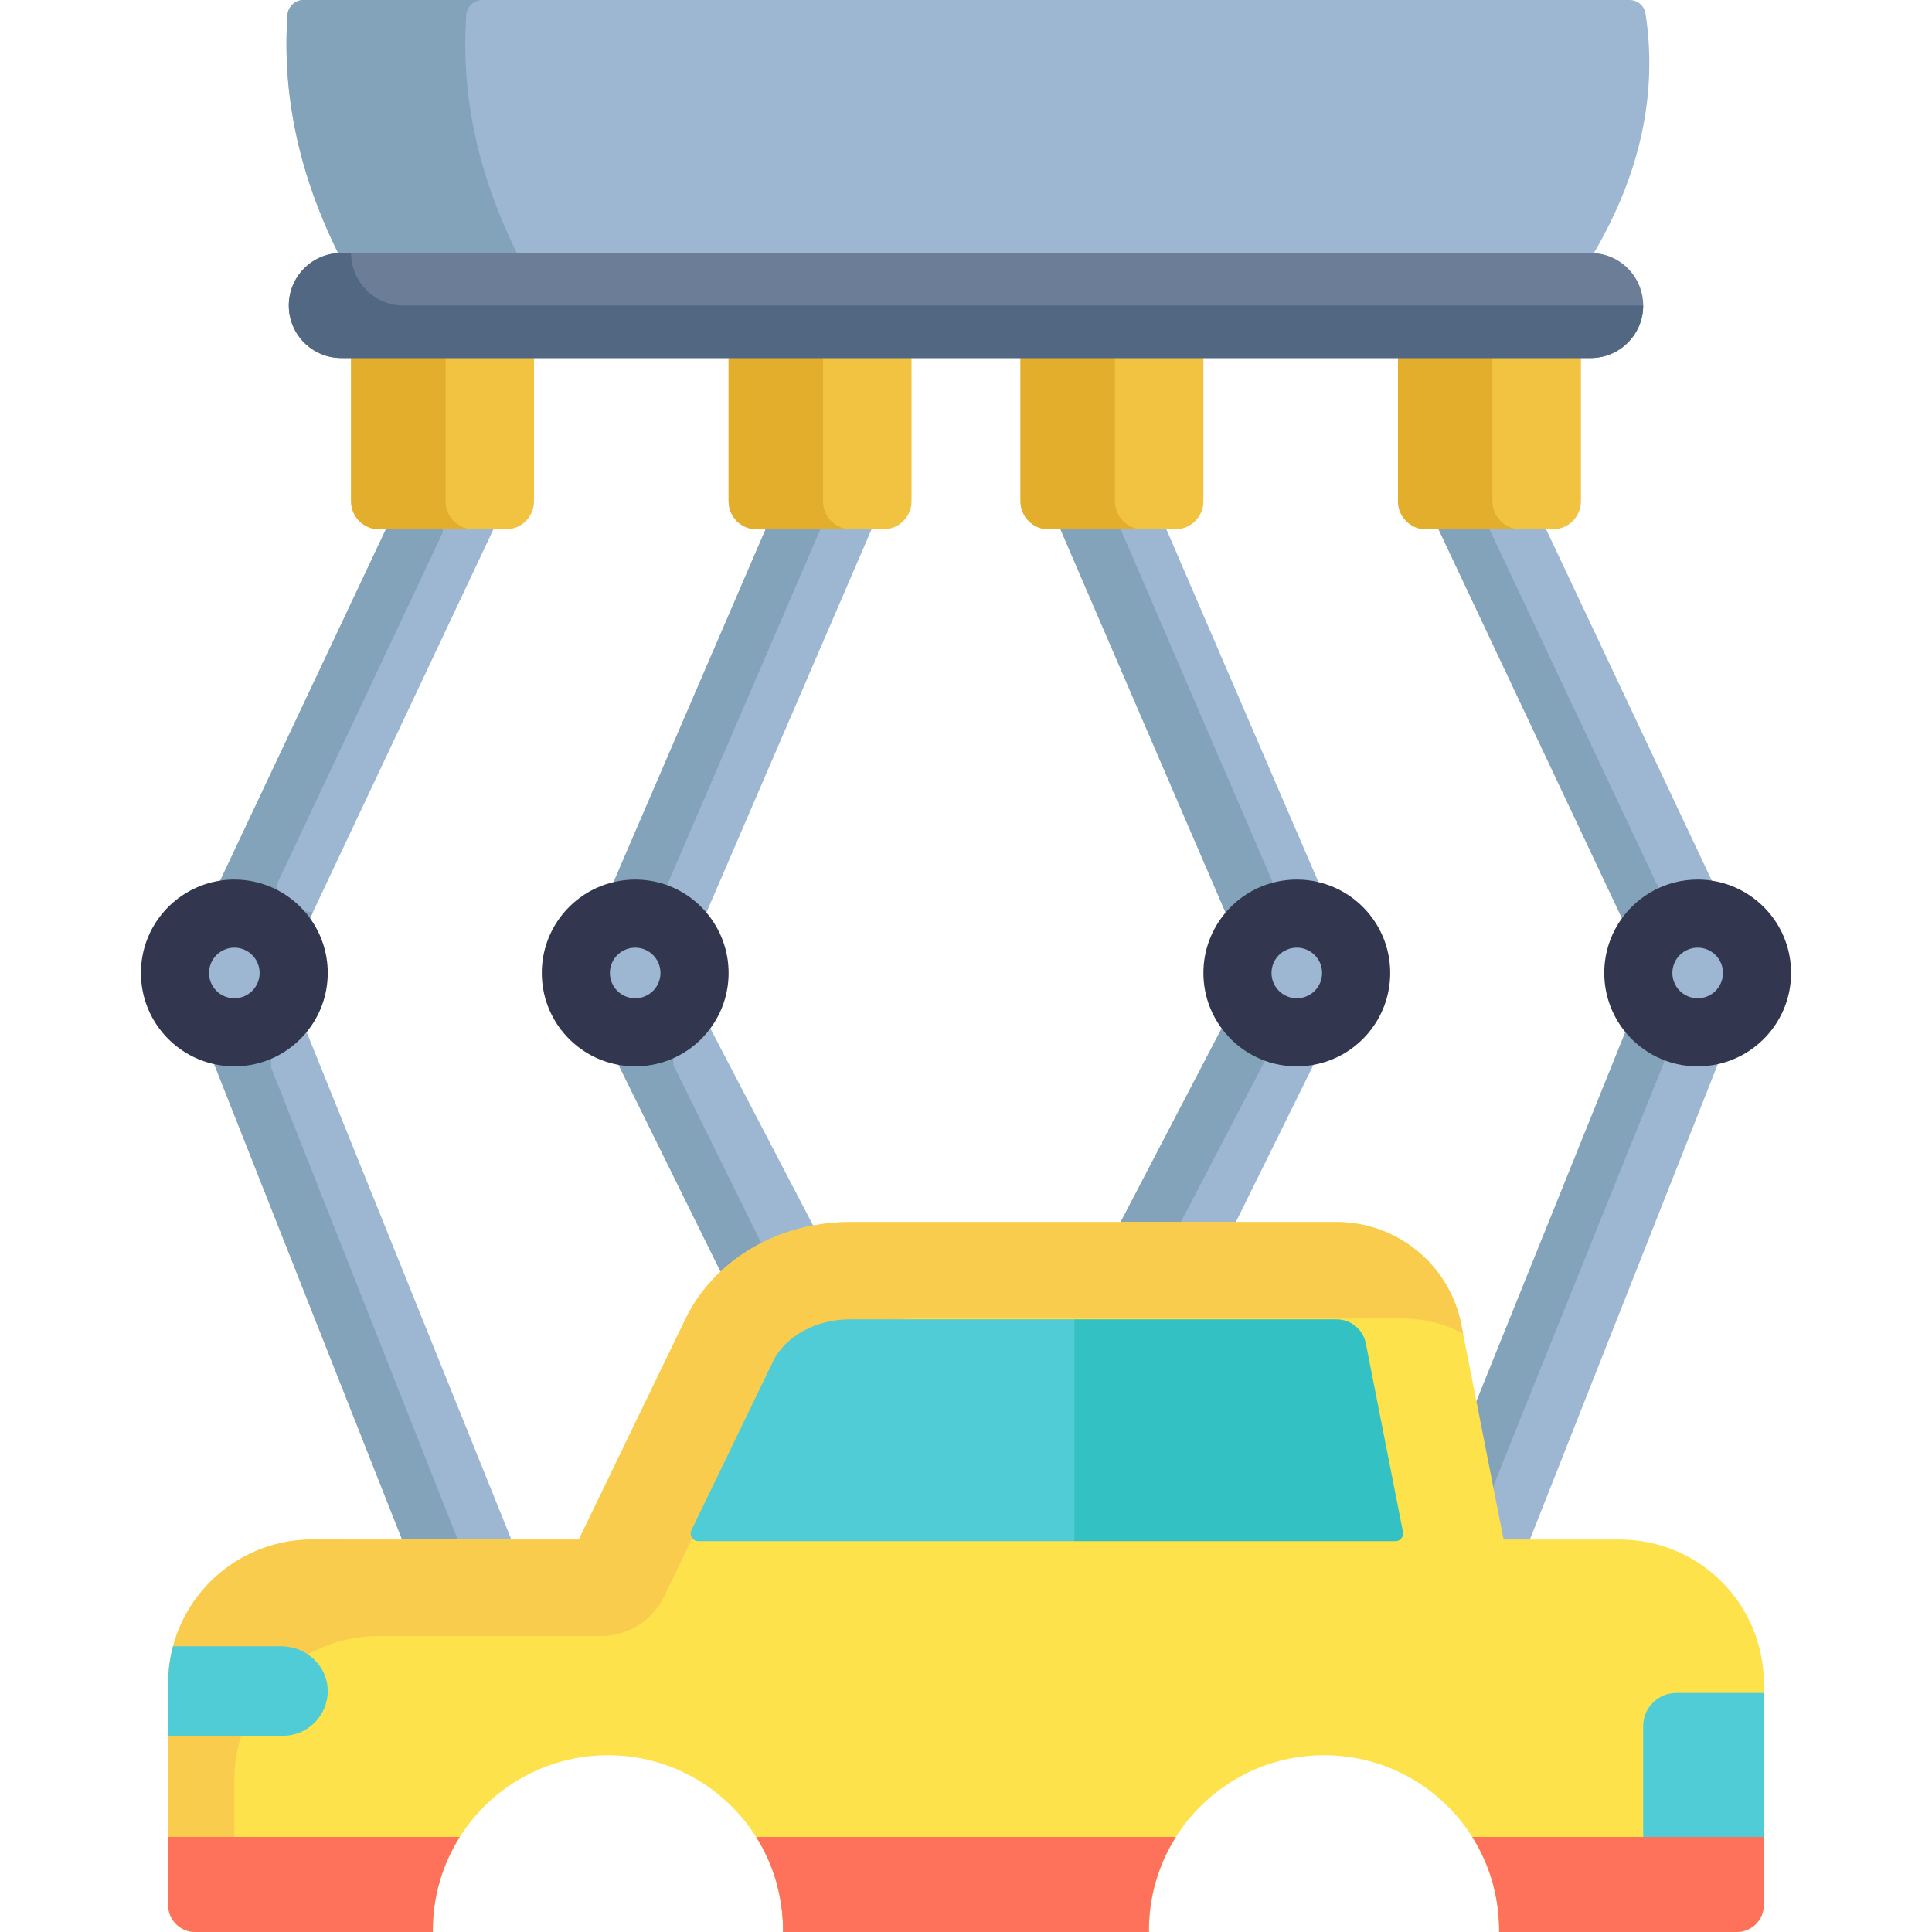 <?xml version="1.0" encoding="iso-8859-1"?>
<!-- Generator: Adobe Illustrator 19.0.0, SVG Export Plug-In . SVG Version: 6.00 Build 0)  -->
<svg version="1.1" id="Capa_1" xmlns="http://www.w3.org/2000/svg" xmlns:xlink="http://www.w3.org/1999/xlink" x="0px" y="0px"
	 viewBox="0 0 512 512" style="enable-background:new 0 0 512 512;" xml:space="preserve">
<g>
	<polygon style="fill:#9DB6D1;" points="188.248,272.533 188.248,265.626 163.918,265.626 163.918,282.197 190.961,336.984 
		215.487,332.016 215.487,324.762 	"/>
	<polygon style="fill:#9DB6D1;" points="348.082,272.533 323.752,272.533 296.987,323.855 296.987,336.984 328.265,336.984 
		327.516,323.855 348.082,282.197 	"/>
	<polygon style="fill:#9DB6D1;" points="446.402,269.27 430.737,273.513 391.266,371.371 382.405,393.482 382.405,415.471 
		403.083,415.471 405.437,407.995 455.243,282.012 455.97,278.501 	"/>
	<polygon style="fill:#9DB6D1;" points="81.263,273.513 81.206,270.133 56.757,270.133 56.757,282.012 106.563,407.995 
		106.563,417.074 135.514,417.074 135.514,407.995 	"/>
	<polygon style="fill:#9DB6D1;" points="409.738,140.268 409.577,131.676 381.231,131.676 381.231,140.268 429.84,243.345 
		453.644,243.345 453.644,233.382 453.644,233.371 	"/>
</g>
<g>
	<polygon style="fill:#83A3BA;" points="404.757,371.371 444.228,273.513 449.359,272.123 446.402,269.27 430.737,273.513 
		391.266,371.371 382.405,393.482 382.405,415.471 395.896,415.471 395.896,393.482 	"/>
	<polygon style="fill:#83A3BA;" points="394.721,131.676 381.231,131.676 381.231,140.268 429.84,243.345 443.33,243.345 
		394.721,140.268 	"/>
</g>
<polygon style="fill:#9DB6D1;" points="309.106,140.268 308.981,127.931 281.032,127.931 281.032,140.268 324.793,241.839 
	324.793,251.634 349.392,233.774 349.392,233.763 "/>
<g>
	<polygon style="fill:#83A3BA;" points="339.707,272.533 323.752,272.533 296.987,323.855 296.987,336.984 312.943,336.984 
		312.943,323.855 	"/>
	<polygon style="fill:#83A3BA;" points="340.161,240.476 296.987,140.268 296.987,127.931 281.032,127.931 281.032,140.268 
		324.793,241.839 324.793,251.634 	"/>
</g>
<polygon style="fill:#9DB6D1;" points="129.858,134.604 102.262,134.604 102.262,140.268 58.356,233.371 58.356,233.382 
	58.356,239.379 82.16,243.345 130.769,140.268 130.769,134.604 "/>
<g>
	<polygon style="fill:#83A3BA;" points="121.631,417.074 121.631,408.848 71.826,282.864 71.826,270.986 81.221,270.986 
		81.206,270.133 56.757,270.133 56.757,282.012 106.563,407.995 106.563,417.074 	"/>
	<polygon style="fill:#83A3BA;" points="73.424,240.232 73.424,234.235 73.424,234.224 117.33,141.121 117.33,135.457 
		130.769,135.457 130.769,134.604 129.858,134.604 102.262,134.604 102.262,140.268 58.356,233.371 58.356,233.382 58.356,239.379 
		82.16,243.345 82.884,241.808 	"/>
</g>
<polygon style="fill:#9DB6D1;" points="202.894,132.893 202.894,140.268 162.608,233.763 162.608,233.774 162.608,242.253 
	187.207,241.839 230.968,140.268 230.968,132.893 "/>
<g>
	<polygon style="fill:#83A3BA;" points="178.433,282.197 178.433,265.626 163.918,265.626 163.918,282.197 190.961,336.984 
		204.156,334.312 	"/>
	<polygon style="fill:#83A3BA;" points="177.123,233.774 177.123,233.763 217.409,140.268 217.409,132.893 202.894,132.893 
		202.894,140.268 162.608,233.763 162.608,233.774 162.608,242.253 177.123,242.008 	"/>
</g>
<path style="fill:#FEE24C;" d="M429.273,407.995h-23.835h-6.962l-7.209-36.624l-4.012-20.37
	c-3.115-15.77-16.946-27.146-33.015-27.146h-26.723h-30.529h-71.805c-3.3,0-6.549,0.309-9.695,0.908
	c-9.396,1.753-17.946,6.044-24.526,12.222c-3.837,3.589-7.013,7.818-9.303,12.552l-28.27,58.459h-17.874h-28.951H82.727
	c-17.668,0-32.53,12.005-36.882,28.312c-0.835,3.146-1.279,6.446-1.279,9.85v13.81v26.847v18.018c0,2.89,1.711,5.372,4.174,6.507
	c0.145,0.067,0.294,0.129,0.445,0.187c0.793,0.302,1.65,0.474,2.55,0.474h62.976c0-0.144-0.01-0.289-0.01-0.433
	c0-7.685,1.876-14.933,5.187-21.321c0.607-1.173,1.258-2.321,1.961-3.432c8.22-13.016,22.732-21.659,39.265-21.659
	s31.045,8.643,39.265,21.659c0.702,1.112,1.353,2.26,1.961,3.432c3.311,6.387,5.187,13.636,5.187,21.321
	c0,0.144-0.01,0.289-0.01,0.433h96.971c0-0.144-0.01-0.289-0.01-0.433c0-7.685,1.876-14.933,5.187-21.321
	c0.607-1.173,1.258-2.321,1.961-3.432c8.22-13.016,22.732-21.659,39.265-21.659c16.533,0,31.045,8.643,39.265,21.659
	c0.702,1.112,1.353,2.26,1.961,3.432c3.311,6.387,5.187,13.636,5.187,21.321c0,0.144-0.01,0.289-0.01,0.433h62.976
	c0.899,0,1.756-0.172,2.55-0.474c0.151-0.058,0.299-0.12,0.445-0.187c2.462-1.135,4.174-3.617,4.174-6.507v-18.018v-38.161v-2.496
	C467.434,425.075,450.344,407.995,429.273,407.995z"/>
<path style="fill:#F9CC4E;" d="M62.1,485.535v-13.81c0-3.404,0.443-6.704,1.279-9.85c4.352-16.306,19.215-28.312,36.882-28.312
	h23.835h28.951h6.199c7.14,0,13.65-4.083,16.759-10.511l23.187-47.948c2.29-4.734,5.466-8.963,9.303-12.552
	c6.58-6.178,15.13-10.469,24.526-12.222c3.146-0.598,6.395-0.908,9.695-0.908h71.805h30.529h26.723
	c5.738,0,11.185,1.456,15.966,4.039l-0.485-2.461c-3.115-15.77-16.946-27.146-33.015-27.146h-26.723h-30.529h-71.805
	c-3.3,0-6.549,0.309-9.695,0.908c-9.396,1.753-17.946,6.044-24.526,12.222c-3.837,3.589-7.013,7.818-9.303,12.552l-28.27,58.459
	h-17.874h-28.951H82.727c-17.668,0-32.53,12.005-36.882,28.312c-0.835,3.146-1.279,6.446-1.279,9.85v13.81v26.847v18.018
	c0,2.89,1.711,5.372,4.174,6.507c0.145,0.067,0.294,0.129,0.445,0.187c0.793,0.302,1.65,0.474,2.55,0.474H62.1V485.535z"/>
<g>
	<path style="fill:#E2AE2B;" d="M407.428,512c-3.11-4.817-7.083-9.02-11.706-12.391c1.018,3.817,1.578,7.821,1.578,11.958
		c0,0.144-0.01,0.289-0.01,0.433H407.428z"/>
	<path style="fill:#E2AE2B;" d="M217.653,512c-3.11-4.817-7.083-9.02-11.706-12.391c1.018,3.817,1.578,7.821,1.578,11.958
		c0,0.144-0.01,0.289-0.01,0.433H217.653z"/>
</g>
<path style="fill:#32374F;" d="M453.644,233.382c-1.217-0.196-2.475-0.289-3.744-0.289c-8.251,0-15.564,4.043-20.06,10.252
	c-2.95,4.074-4.693,9.087-4.693,14.501c0,5.941,2.104,11.397,5.59,15.667c4.548,5.549,11.438,9.086,19.163,9.086
	c1.836,0,3.62-0.196,5.343-0.588c11.098-2.434,19.411-12.335,19.411-24.165C474.654,245.459,465.536,235.187,453.644,233.382z"/>
<g>
	<circle style="fill:#9DB6D1;" cx="449.9" cy="257.846" r="6.704"/>
	<path style="fill:#9DB6D1;" d="M436.087,3.627C435.77,1.542,433.969,0,431.859,0h-351.4c-2.246,0-4.112,1.741-4.267,3.981
		c-1.454,21.022,3.014,42.036,13.404,63.059v6.675h332.725V67.04h0.082C434.7,46.038,439.314,24.898,436.087,3.627z"/>
</g>
<path style="fill:#83A3BA;" d="M123.566,3.981c0.155-2.24,2.02-3.981,4.267-3.981H80.459c-2.246,0-4.112,1.741-4.267,3.981
	c-1.454,21.022,3.014,42.036,13.404,63.059v6.675h47.374V67.04C126.58,46.017,122.112,25.003,123.566,3.981z"/>
<path style="fill:#32374F;" d="M349.392,233.774c-1.836-0.454-3.754-0.681-5.724-0.681c-7.56,0-14.336,3.393-18.874,8.746
	c-3.661,4.322-5.879,9.912-5.879,16.007c0,5.497,1.795,10.572,4.837,14.687c4.497,6.106,11.747,10.066,19.916,10.066
	c1.506,0,2.981-0.134,4.414-0.402c11.562-2.073,20.339-12.191,20.339-24.351C368.421,246.15,360.304,236.342,349.392,233.774z"/>
<circle style="fill:#9DB6D1;" cx="343.668" cy="257.846" r="6.704"/>
<path style="fill:#32374F;" d="M187.207,241.839c-4.538-5.353-11.314-8.746-18.874-8.746c-1.97,0-3.888,0.227-5.724,0.681
	c-10.912,2.568-19.029,12.377-19.029,24.073c0,12.16,8.777,22.278,20.339,24.351c1.434,0.268,2.909,0.402,4.414,0.402
	c8.169,0,15.419-3.961,19.916-10.066c3.043-4.115,4.837-9.19,4.837-14.687C193.086,251.751,190.868,246.161,187.207,241.839z"/>
<circle style="fill:#9DB6D1;" cx="168.332" cy="257.846" r="6.704"/>
<g>
	<path style="fill:#F1C340;" d="M418.959,76.322v56.51c0,4.105-3.331,7.436-7.436,7.436h-1.784h-28.507h-3.311
		c-4.105,0-7.436-3.331-7.436-7.436v-56.51H418.959z"/>
	<path style="fill:#F1C340;" d="M318.914,76.322v56.51c0,4.105-3.331,7.436-7.436,7.436h-2.372h-28.074h-3.156
		c-4.105,0-7.436-3.331-7.436-7.436v-56.51H318.914z"/>
	<path style="fill:#F1C340;" d="M241.561,76.322v56.51c0,4.105-3.331,7.436-7.436,7.436h-3.156h-28.074h-2.372
		c-4.105,0-7.436-3.331-7.436-7.436v-56.51H241.561z"/>
	<path style="fill:#F1C340;" d="M141.516,76.322v56.51c0,4.105-3.331,7.436-7.436,7.436h-3.311h-28.507h-1.784
		c-4.105,0-7.436-3.331-7.436-7.436v-56.51H141.516z"/>
</g>
<g>
	<path style="fill:#E2AE2B;" d="M395.515,132.832v-56.51h-25.032v56.51c0,4.105,3.331,7.436,7.436,7.436h3.311h21.721
		C398.847,140.268,395.515,136.937,395.515,132.832z"/>
	<path style="fill:#E2AE2B;" d="M295.471,132.832v-56.51h-25.032v56.51c0,4.105,3.331,7.436,7.436,7.436h3.156h21.876
		C298.802,140.268,295.471,136.937,295.471,132.832z"/>
	<path style="fill:#E2AE2B;" d="M218.117,132.832v-56.51h-25.032v56.51c0,4.105,3.331,7.436,7.436,7.436h2.372h22.66
		C221.449,140.268,218.117,136.937,218.117,132.832z"/>
	<path style="fill:#E2AE2B;" d="M118.073,132.832v-56.51H93.041v56.51c0,4.105,3.331,7.436,7.436,7.436h1.784h23.247
		C121.404,140.268,118.073,136.937,118.073,132.832z"/>
</g>
<path style="fill:#32374F;" d="M82.16,243.345c-4.497-6.209-11.809-10.252-20.06-10.252c-1.269,0-2.527,0.093-3.744,0.289
	c-11.892,1.805-21.009,12.078-21.009,24.464c0,11.83,8.313,21.731,19.411,24.165c1.722,0.392,3.507,0.588,5.343,0.588
	c7.725,0,14.615-3.538,19.163-9.086c3.486-4.27,5.59-9.726,5.59-15.667C86.853,252.431,85.11,247.419,82.16,243.345z"/>
<circle style="fill:#9DB6D1;" cx="62.1" cy="257.846" r="6.704"/>
<path style="fill:#4FCCD6;" d="M467.434,448.652v38.161h-31.973v-29.384c0-4.848,3.93-8.777,8.777-8.777H467.434z"/>
<g>
	<path style="fill:#FE715A;" d="M467.434,486.814v18.018c0,3.961-3.208,7.168-7.168,7.168h-62.976c0-0.144,0.01-0.289,0.01-0.433
		c0-9.097-2.62-17.585-7.147-24.753h45.309H467.434z"/>
	<path style="fill:#FE715A;" d="M271.79,486.814h39.832c-4.528,7.168-7.147,15.656-7.147,24.753c0,0.144,0.01,0.289,0.01,0.433
		h-96.971c0-0.144,0.01-0.289,0.01-0.433c0-9.097-2.62-17.585-7.147-24.753H271.79z"/>
	<path style="fill:#FE715A;" d="M44.566,486.814h77.282c-4.528,7.168-7.147,15.656-7.147,24.753c0,0.144,0.01,0.289,0.01,0.433
		H51.734c-3.961,0-7.168-3.208-7.168-7.168V486.814z"/>
</g>
<path style="fill:#4FCCD6;" d="M86.853,447.951c0.103,6.632-5.25,12.047-11.861,12.047H44.597c-0.01,0-0.031-0.021-0.031-0.031
	v-13.81c0-3.404,0.443-6.704,1.279-9.85h0.01c0.01-0.021,0.021-0.031,0.041-0.031h28.672
	C81.118,436.276,86.75,441.402,86.853,447.951z"/>
<path style="fill:#33C1C4;" d="M361.954,355.982l9.853,50.004c0.25,1.264-0.719,2.442-2.008,2.442h-85.116v-58.789h69.557
	C357.983,349.639,361.232,352.311,361.954,355.982z"/>
<path style="fill:#4FCCD6;" d="M284.683,349.639v58.789H271.79h-86.704c-1.51,0-2.499-1.578-1.842-2.937l21.631-44.723
	c3.218-6.663,11.376-11.129,20.308-11.129H284.683z"/>
<path style="fill:#6C7D98;" d="M431.387,71.114c2.517,2.527,4.074,6.003,4.074,9.85c0,7.694-6.23,13.924-13.924,13.924h-2.578
	h-48.475h-51.569h-48.475h-28.879h-48.475h-51.569H93.041h-2.578c-3.847,0-7.323-1.557-9.85-4.074
	c-2.517-2.527-4.074-6.003-4.074-9.85c0-7.694,6.23-13.924,13.924-13.924h331.075C425.384,67.04,428.86,68.597,431.387,71.114z"/>
<path style="fill:#526882;" d="M335.417,80.964h-48.475h-28.879h-48.475h-51.569h-48.475h-2.578c-3.847,0-7.323-1.557-9.85-4.074
	c-2.517-2.527-4.074-6.003-4.074-9.85h-2.578c-7.694,0-13.924,6.23-13.924,13.924c0,3.847,1.557,7.323,4.074,9.85
	c2.527,2.517,6.003,4.074,9.85,4.074h2.578h48.475h51.569h48.475h28.879h48.475h51.569h48.475h2.578
	c7.694,0,13.924-6.23,13.924-13.924h-48.475H335.417z"/>
<g>
</g>
<g>
</g>
<g>
</g>
<g>
</g>
<g>
</g>
<g>
</g>
<g>
</g>
<g>
</g>
<g>
</g>
<g>
</g>
<g>
</g>
<g>
</g>
<g>
</g>
<g>
</g>
<g>
</g>
</svg>
